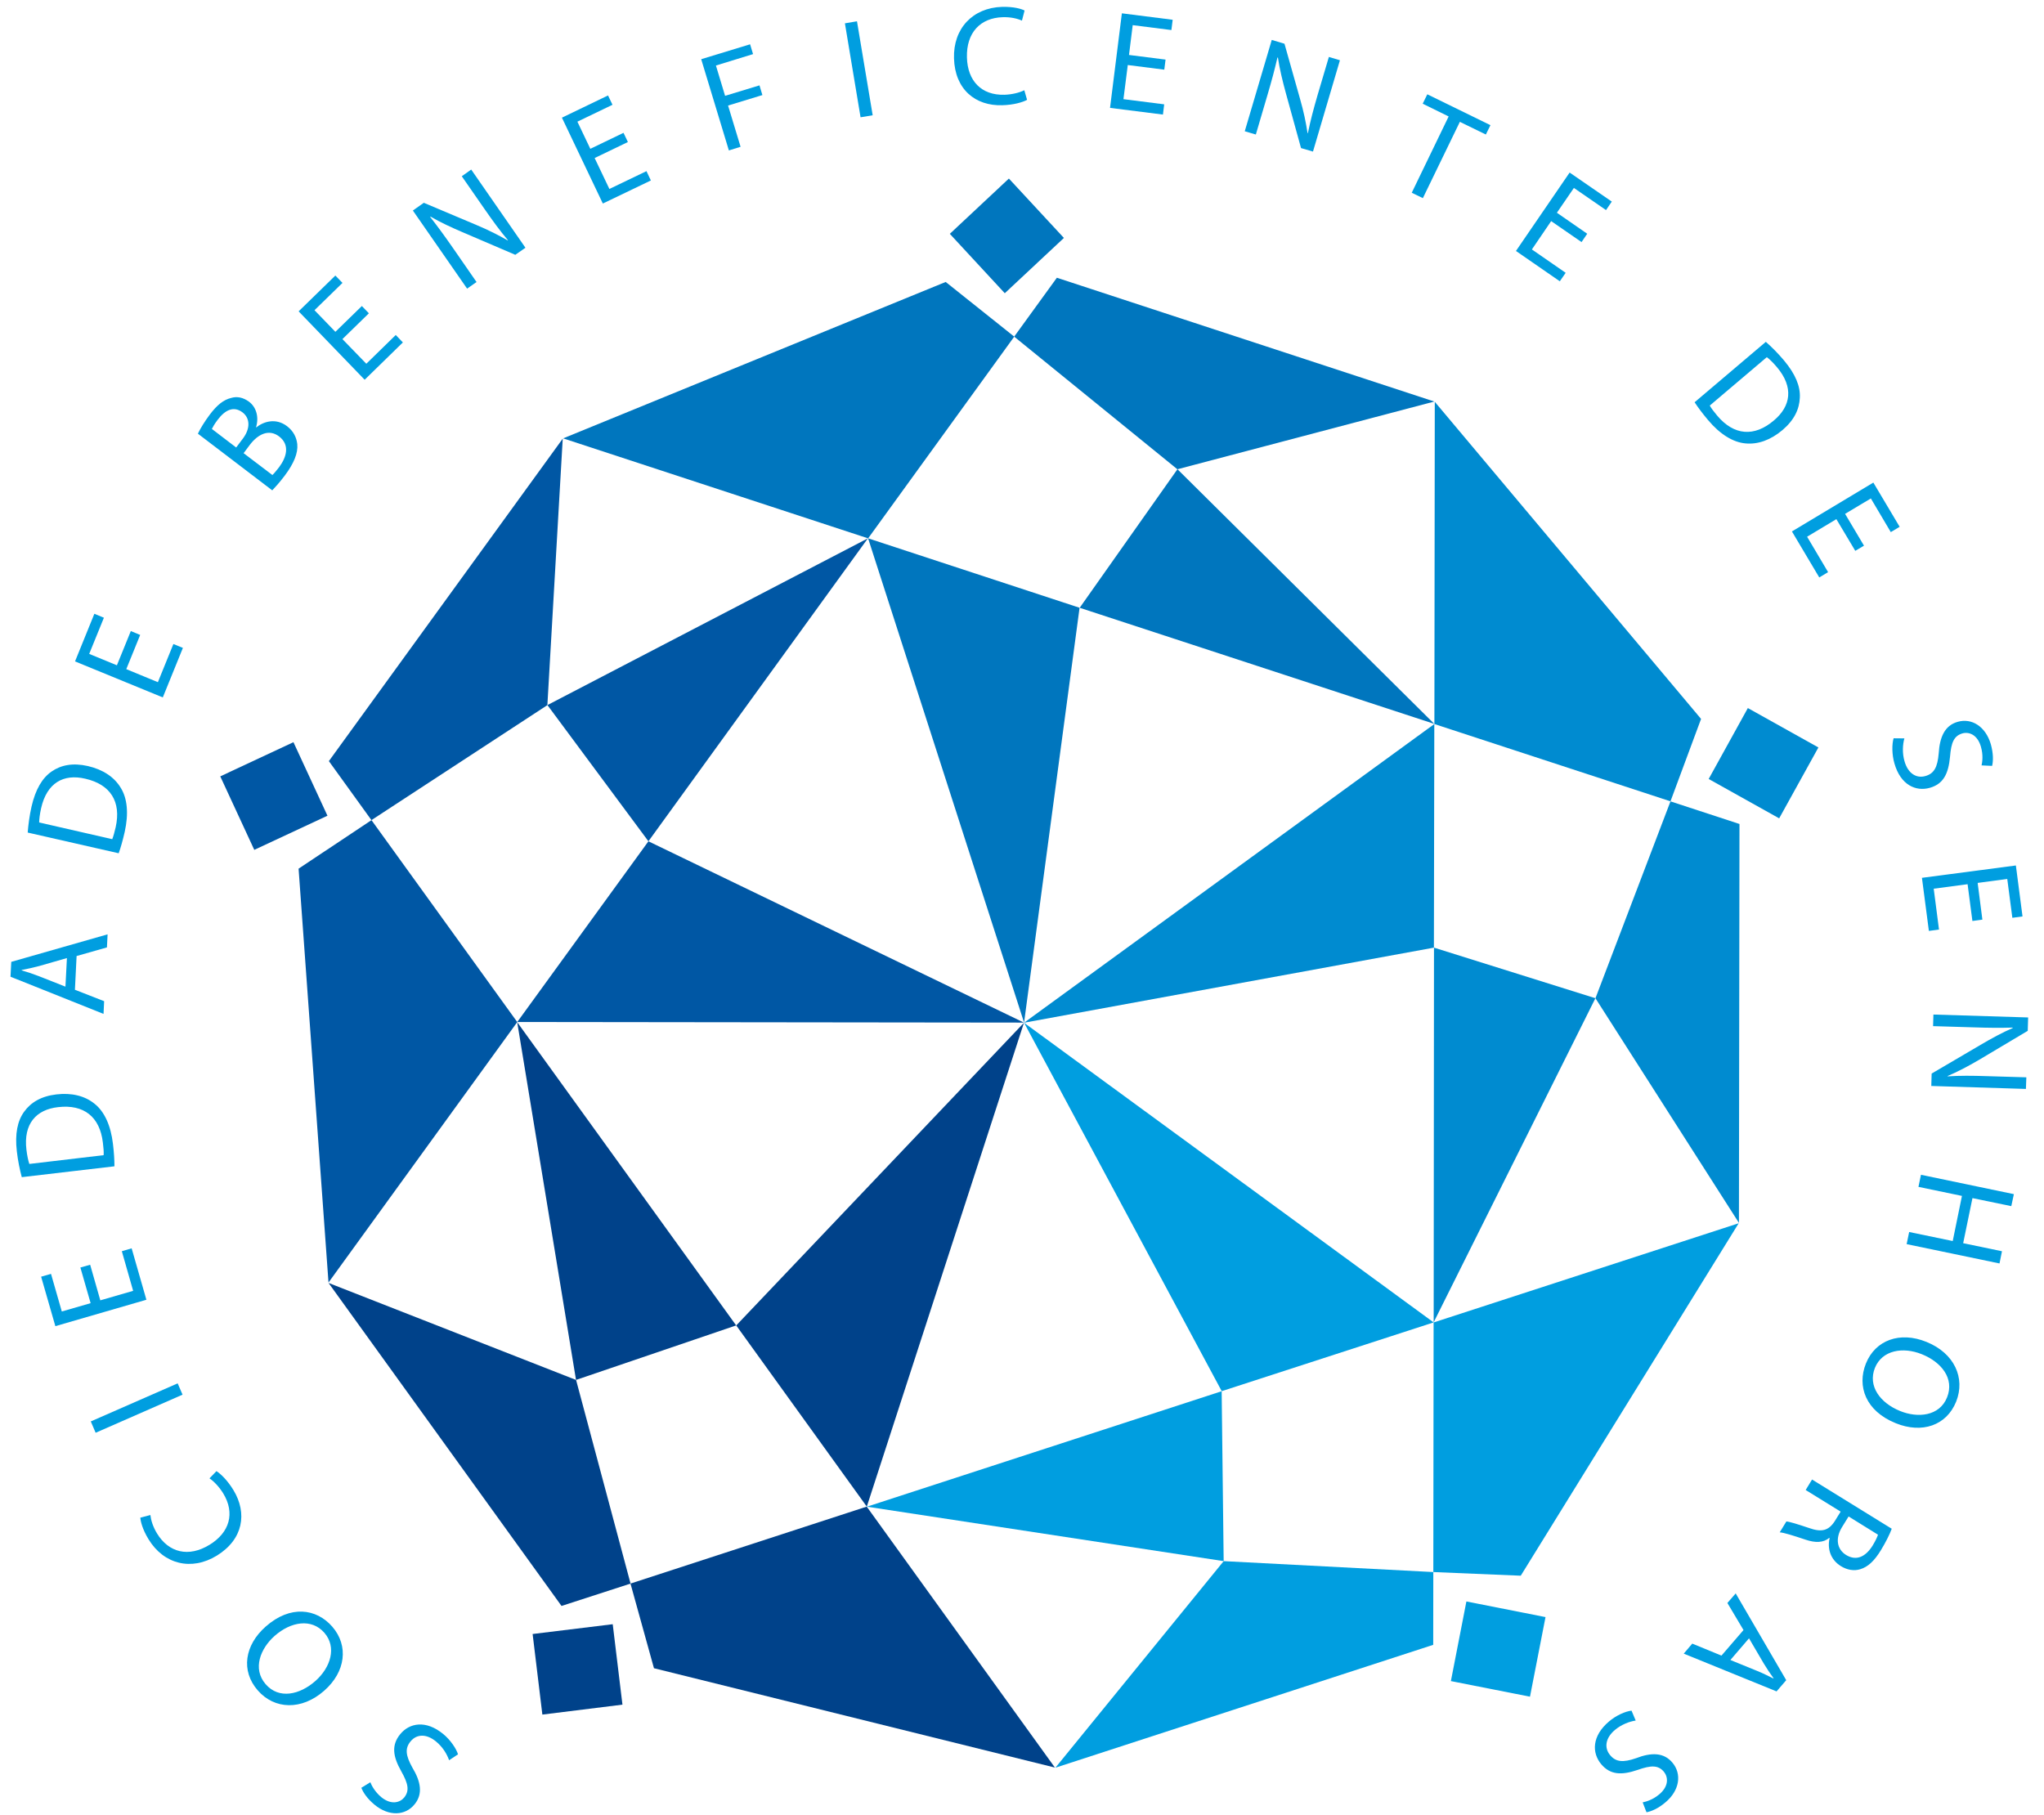 <svg width="116" height="103" viewBox="0 0 116 103" fill="none" xmlns="http://www.w3.org/2000/svg">
<path fill-rule="evenodd" clip-rule="evenodd" d="M25.487 99.9C25.369 99.556 25.121 99.143 24.75 98.841C24.2 98.383 23.64 98.411 23.298 98.833C22.976 99.225 23.02 99.629 23.401 100.314C23.883 101.114 24.011 101.812 23.529 102.401C23 103.055 22.066 103.094 21.259 102.427C20.835 102.078 20.605 101.719 20.507 101.463L21.017 101.149C21.088 101.33 21.267 101.683 21.64 101.997C22.21 102.46 22.705 102.298 22.938 102.016C23.255 101.622 23.161 101.22 22.771 100.525C22.289 99.673 22.21 99.038 22.711 98.424C23.238 97.776 24.176 97.606 25.155 98.413C25.558 98.743 25.894 99.238 25.993 99.565L25.487 99.9Z" fill="#009EE0"/>
<path fill-rule="evenodd" clip-rule="evenodd" d="M15.081 92.312C16.473 91.081 17.955 91.283 18.858 92.32C19.793 93.397 19.622 94.879 18.399 95.954C17.113 97.085 15.574 97.021 14.629 95.936C13.658 94.828 13.882 93.367 15.081 92.312ZM17.898 95.403C18.761 94.641 19.127 93.491 18.407 92.665C17.679 91.834 16.508 92.032 15.587 92.842C14.785 93.552 14.312 94.707 15.077 95.585C15.829 96.453 17.009 96.188 17.898 95.403Z" fill="#009EE0"/>
<path fill-rule="evenodd" clip-rule="evenodd" d="M12.284 83.492C12.526 83.646 12.907 84.008 13.25 84.572C14.04 85.876 13.811 87.359 12.308 88.286C10.868 89.169 9.298 88.785 8.428 87.357C8.077 86.78 7.98 86.343 7.963 86.134L8.535 85.983C8.566 86.272 8.679 86.651 8.914 87.034C9.572 88.11 10.697 88.409 11.9 87.667C13.027 86.974 13.352 85.88 12.669 84.757C12.449 84.399 12.149 84.075 11.888 83.902L12.284 83.492Z" fill="#009EE0"/>
<path fill-rule="evenodd" clip-rule="evenodd" d="M5.152 80.671L10.083 78.511L10.36 79.152L5.428 81.315L5.152 80.671Z" fill="#009EE0"/>
<path fill-rule="evenodd" clip-rule="evenodd" d="M5.117 71.779L5.693 73.799L7.556 73.26L6.914 71.011L7.471 70.847L8.308 73.766L3.142 75.264L2.334 72.457L2.895 72.297L3.508 74.432L5.143 73.959L4.562 71.936L5.117 71.779Z" fill="#009EE0"/>
<path fill-rule="evenodd" clip-rule="evenodd" d="M1.236 66.808C1.127 66.395 1.018 65.898 0.956 65.345C0.84 64.35 0.99 63.614 1.371 63.093C1.748 62.568 2.333 62.213 3.198 62.112C4.072 62.009 4.815 62.194 5.366 62.642C5.925 63.082 6.291 63.881 6.411 64.927C6.471 65.422 6.495 65.835 6.495 66.192L1.236 66.808ZM5.882 65.56C5.895 65.379 5.874 65.125 5.839 64.853C5.668 63.373 4.751 62.667 3.305 62.833C2.046 62.971 1.324 63.786 1.5 65.252C1.543 65.611 1.605 65.878 1.665 66.058L5.882 65.56Z" fill="#009EE0"/>
<path fill-rule="evenodd" clip-rule="evenodd" d="M4.252 56.173L5.91 56.821L5.876 57.542L0.596 55.433L0.639 54.589L6.106 53.027L6.069 53.769L4.347 54.258L4.252 56.173ZM3.798 54.374L2.224 54.826C1.868 54.922 1.545 54.989 1.23 55.05V55.072C1.545 55.164 1.868 55.27 2.19 55.395L3.714 55.996L3.798 54.374Z" fill="#009EE0"/>
<path fill-rule="evenodd" clip-rule="evenodd" d="M1.572 47.251C1.606 46.821 1.668 46.315 1.79 45.775C2.015 44.798 2.397 44.154 2.928 43.786C3.463 43.416 4.131 43.283 4.982 43.475C5.836 43.672 6.479 44.094 6.847 44.703C7.229 45.306 7.308 46.177 7.079 47.204C6.969 47.69 6.856 48.09 6.736 48.426L1.572 47.251ZM6.37 47.626C6.438 47.458 6.502 47.213 6.565 46.946C6.89 45.491 6.263 44.518 4.842 44.195C3.607 43.903 2.66 44.428 2.334 45.867C2.255 46.218 2.225 46.49 2.223 46.678L6.37 47.626Z" fill="#009EE0"/>
<path fill-rule="evenodd" clip-rule="evenodd" d="M7.955 36.035L7.167 37.976L8.96 38.716L9.84 36.551L10.38 36.77L9.239 39.581L4.258 37.537L5.355 34.834L5.897 35.058L5.062 37.111L6.634 37.758L7.424 35.815L7.955 36.035Z" fill="#009EE0"/>
<path fill-rule="evenodd" clip-rule="evenodd" d="M11.231 24.613C11.36 24.334 11.613 23.921 11.904 23.533C12.323 22.976 12.69 22.69 13.11 22.587C13.444 22.485 13.795 22.548 14.138 22.803C14.549 23.116 14.704 23.671 14.532 24.248L14.54 24.259C14.952 23.925 15.648 23.701 16.289 24.187C16.657 24.467 16.828 24.826 16.871 25.208C16.918 25.715 16.683 26.297 16.151 27.005C15.862 27.386 15.612 27.661 15.451 27.829L11.231 24.613ZM13.403 25.397L13.785 24.889C14.226 24.303 14.183 23.727 13.769 23.408C13.266 23.025 12.78 23.26 12.355 23.822C12.161 24.08 12.073 24.244 12.024 24.344L13.403 25.397ZM15.459 26.959C15.56 26.865 15.687 26.71 15.838 26.517C16.271 25.937 16.462 25.246 15.838 24.768C15.252 24.325 14.631 24.648 14.172 25.255L13.825 25.72L15.459 26.959Z" fill="#009EE0"/>
<path fill-rule="evenodd" clip-rule="evenodd" d="M20.935 17.781L19.433 19.245L20.789 20.644L22.46 19.012L22.864 19.434L20.695 21.552L16.948 17.67L19.032 15.638L19.437 16.056L17.848 17.605L19.034 18.832L20.536 17.368L20.935 17.781Z" fill="#009EE0"/>
<path fill-rule="evenodd" clip-rule="evenodd" d="M26.509 16.381L23.431 11.948L24.052 11.509L27.025 12.763C27.713 13.054 28.291 13.342 28.816 13.648L28.825 13.631C28.36 13.08 27.974 12.546 27.494 11.857L26.207 10.003L26.742 9.623L29.82 14.061L29.244 14.461L26.282 13.192C25.633 12.916 24.984 12.615 24.431 12.292L24.414 12.312C24.836 12.851 25.22 13.373 25.732 14.111L27.044 16.006L26.509 16.381Z" fill="#009EE0"/>
<path fill-rule="evenodd" clip-rule="evenodd" d="M35.634 8.061L33.747 8.969L34.584 10.724L36.688 9.713L36.938 10.242L34.212 11.551L31.89 6.678L34.507 5.417L34.76 5.947L32.768 6.905L33.502 8.446L35.385 7.539L35.634 8.061Z" fill="#009EE0"/>
<path fill-rule="evenodd" clip-rule="evenodd" d="M39.794 3.36L42.569 2.514L42.737 3.071L40.63 3.719L41.15 5.439L43.102 4.845L43.267 5.396L41.319 5.99L42.029 8.331L41.365 8.538L39.794 3.36Z" fill="#009EE0"/>
<path fill-rule="evenodd" clip-rule="evenodd" d="M48.635 1.208L49.526 6.542L48.838 6.656L47.95 1.324L48.635 1.208Z" fill="#009EE0"/>
<path fill-rule="evenodd" clip-rule="evenodd" d="M58.288 5.667C58.04 5.802 57.532 5.955 56.879 5.972C55.362 6.02 54.193 5.082 54.141 3.313C54.09 1.621 55.199 0.442 56.866 0.39C57.534 0.373 57.962 0.502 58.146 0.597L57.997 1.171C57.731 1.049 57.351 0.962 56.904 0.976C55.645 1.014 54.835 1.845 54.875 3.265C54.912 4.591 55.696 5.417 57.006 5.378C57.425 5.365 57.853 5.262 58.131 5.121L58.288 5.667Z" fill="#009EE0"/>
<path fill-rule="evenodd" clip-rule="evenodd" d="M66.075 3.954L64.003 3.691L63.757 5.628L66.069 5.921L65.999 6.502L62.996 6.123L63.668 0.756L66.552 1.122L66.478 1.705L64.283 1.427L64.072 3.119L66.147 3.382L66.075 3.954Z" fill="#009EE0"/>
<path fill-rule="evenodd" clip-rule="evenodd" d="M70.642 7.449L72.174 2.266L72.896 2.482L73.775 5.596C73.983 6.317 74.115 6.954 74.206 7.556H74.225C74.369 6.846 74.539 6.209 74.773 5.4L75.416 3.231L76.043 3.42L74.514 8.602L73.835 8.404L72.974 5.284C72.787 4.599 72.618 3.906 72.524 3.265H72.496C72.344 3.932 72.177 4.558 71.922 5.421L71.271 7.634L70.642 7.449Z" fill="#009EE0"/>
<path fill-rule="evenodd" clip-rule="evenodd" d="M82.213 6.609L80.74 5.886L81.002 5.352L84.585 7.104L84.324 7.634L82.849 6.915L80.75 11.245L80.119 10.939L82.213 6.609Z" fill="#009EE0"/>
<path fill-rule="evenodd" clip-rule="evenodd" d="M89.755 13.739L88.031 12.549L86.937 14.157L88.854 15.483L88.522 15.964L86.033 14.243L89.079 9.793L91.472 11.441L91.144 11.923L89.321 10.666L88.356 12.074L90.077 13.266L89.755 13.739Z" fill="#009EE0"/>
<path fill-rule="evenodd" clip-rule="evenodd" d="M100.213 19.401C100.536 19.685 100.899 20.043 101.252 20.465C101.892 21.231 102.179 21.924 102.143 22.569C102.117 23.223 101.826 23.839 101.159 24.407C100.487 24.975 99.763 25.233 99.06 25.165C98.353 25.105 97.609 24.644 96.934 23.839C96.617 23.464 96.365 23.124 96.171 22.83L100.213 19.401ZM97.032 23.017C97.116 23.174 97.277 23.374 97.45 23.585C98.407 24.726 99.566 24.807 100.671 23.862C101.644 23.047 101.797 21.971 100.851 20.847C100.62 20.572 100.423 20.383 100.269 20.271L97.032 23.017Z" fill="#009EE0"/>
<path fill-rule="evenodd" clip-rule="evenodd" d="M105.289 31.262L104.216 29.463L102.556 30.461L103.747 32.471L103.246 32.772L101.695 30.162L106.315 27.388L107.808 29.897L107.305 30.199L106.174 28.289L104.711 29.163L105.784 30.969L105.289 31.262Z" fill="#009EE0"/>
<path fill-rule="evenodd" clip-rule="evenodd" d="M108.076 41.906C107.978 42.262 107.949 42.747 108.085 43.208C108.28 43.893 108.755 44.194 109.276 44.041C109.763 43.901 109.957 43.544 110.024 42.761C110.081 41.831 110.366 41.177 111.096 40.968C111.901 40.733 112.69 41.233 112.984 42.244C113.131 42.774 113.122 43.195 113.055 43.467L112.457 43.439C112.501 43.239 112.557 42.851 112.42 42.378C112.217 41.672 111.718 41.521 111.367 41.624C110.884 41.767 110.732 42.147 110.667 42.946C110.576 43.921 110.287 44.491 109.526 44.71C108.728 44.939 107.858 44.551 107.511 43.325C107.365 42.826 107.365 42.231 107.465 41.9L108.076 41.906Z" fill="#009EE0"/>
<path fill-rule="evenodd" clip-rule="evenodd" d="M111.937 52.269L111.664 50.182L109.741 50.436L110.041 52.756L109.467 52.833L109.073 49.82L114.404 49.119L114.781 52.011L114.204 52.089L113.915 49.885L112.235 50.109L112.503 52.192L111.937 52.269Z" fill="#009EE0"/>
<path fill-rule="evenodd" clip-rule="evenodd" d="M109.724 57.579L115.1 57.744L115.077 58.504L112.307 60.154C111.662 60.531 111.082 60.833 110.53 61.069L110.533 61.087C111.253 61.041 111.906 61.048 112.745 61.075L114.998 61.142L114.974 61.801L109.604 61.633L109.624 60.929L112.399 59.3C113.012 58.939 113.637 58.598 114.226 58.344L114.22 58.319C113.544 58.34 112.894 58.336 112.003 58.306L109.705 58.237L109.724 57.579Z" fill="#009EE0"/>
<path fill-rule="evenodd" clip-rule="evenodd" d="M114.144 68.453L111.94 67.997L111.413 70.555L113.615 71.013L113.475 71.706L108.205 70.609L108.347 69.921L110.82 70.433L111.344 67.872L108.875 67.359L109.018 66.673L114.29 67.772L114.144 68.453Z" fill="#009EE0"/>
<path fill-rule="evenodd" clip-rule="evenodd" d="M107.588 80.773C105.87 80.08 105.38 78.668 105.893 77.386C106.425 76.06 107.817 75.543 109.327 76.157C110.915 76.796 111.548 78.208 111.015 79.547C110.469 80.907 109.07 81.376 107.588 80.773ZM109.064 76.856C107.997 76.426 106.815 76.62 106.404 77.633C105.992 78.664 106.698 79.62 107.834 80.08C108.824 80.485 110.068 80.385 110.5 79.303C110.931 78.225 110.161 77.295 109.064 76.856Z" fill="#009EE0"/>
<path fill-rule="evenodd" clip-rule="evenodd" d="M107.359 86.762C107.235 87.1 107.005 87.55 106.755 87.961C106.368 88.6 106.001 88.932 105.566 89.061C105.221 89.168 104.828 89.104 104.474 88.884C103.87 88.51 103.698 87.879 103.834 87.291L103.816 87.279C103.476 87.563 103.022 87.567 102.48 87.386C101.748 87.141 101.238 86.982 101.002 86.966L101.379 86.349C101.559 86.36 102.01 86.5 102.662 86.719C103.376 86.973 103.765 86.876 104.115 86.347L104.46 85.79L102.474 84.563L102.837 83.969L107.359 86.762ZM104.911 86.065L104.536 86.672C104.145 87.311 104.245 87.927 104.769 88.251C105.359 88.613 105.883 88.342 106.271 87.722C106.451 87.429 106.544 87.21 106.579 87.1L104.911 86.065Z" fill="#009EE0"/>
<path fill-rule="evenodd" clip-rule="evenodd" d="M98.946 92.511L98.032 90.975L98.503 90.432L101.371 95.356L100.822 95.993L95.555 93.85L96.039 93.281L97.695 93.962L98.946 92.511ZM98.202 94.211L99.716 94.829C100.06 94.967 100.354 95.119 100.643 95.261L100.654 95.249C100.46 94.981 100.268 94.697 100.092 94.403L99.259 92.981L98.202 94.211Z" fill="#009EE0"/>
<path fill-rule="evenodd" clip-rule="evenodd" d="M92.828 97.647C92.468 97.703 92.018 97.871 91.649 98.181C91.108 98.637 91.028 99.196 91.379 99.614C91.701 100.001 92.11 100.04 92.844 99.786C93.715 99.45 94.424 99.45 94.915 100.04C95.454 100.683 95.323 101.611 94.52 102.287C94.096 102.648 93.71 102.803 93.441 102.853L93.224 102.291C93.418 102.252 93.796 102.147 94.171 101.831C94.732 101.355 94.663 100.839 94.427 100.552C94.104 100.167 93.692 100.184 92.939 100.449C92.018 100.763 91.379 100.729 90.869 100.122C90.334 99.48 90.339 98.525 91.311 97.702C91.705 97.363 92.246 97.12 92.592 97.087L92.828 97.647Z" fill="#009EE0"/>
<path fill-rule="evenodd" clip-rule="evenodd" d="M81.399 41.084L66.822 26.63L61.274 34.494L81.399 41.084Z" fill="#0076BE"/>
<path fill-rule="evenodd" clip-rule="evenodd" d="M57.56 19.105L53.669 16.002L31.96 24.879L49.267 30.554L57.56 19.105Z" fill="#0076BE"/>
<path fill-rule="evenodd" clip-rule="evenodd" d="M81.399 22.789L59.979 15.763L57.556 19.105L66.818 26.633L81.399 22.789Z" fill="#0076BE"/>
<path fill-rule="evenodd" clip-rule="evenodd" d="M49.265 30.551L58.118 58.033L61.267 34.493L49.265 30.551Z" fill="#0076BE"/>
<path fill-rule="evenodd" clip-rule="evenodd" d="M60.378 13.504L57.256 10.134L53.904 13.271L57.023 16.642L60.378 13.504Z" fill="#0076BE"/>
<path fill-rule="evenodd" clip-rule="evenodd" d="M49.255 30.552L31.067 40.016L36.799 47.746L49.255 30.552Z" fill="#0057A4"/>
<path fill-rule="evenodd" clip-rule="evenodd" d="M21.083 46.546L16.945 49.3L18.643 72.788L29.355 58.006L21.083 46.546Z" fill="#0057A4"/>
<path fill-rule="evenodd" clip-rule="evenodd" d="M31.936 24.895L18.664 43.196L21.08 46.545L31.064 40.019L31.936 24.895Z" fill="#0057A4"/>
<path fill-rule="evenodd" clip-rule="evenodd" d="M36.799 47.747L29.355 58.002L58.109 58.036L36.799 47.747Z" fill="#0057A4"/>
<path fill-rule="evenodd" clip-rule="evenodd" d="M16.653 42.121L12.501 44.062L14.431 48.233L18.584 46.296L16.653 42.121Z" fill="#0057A4"/>
<path fill-rule="evenodd" clip-rule="evenodd" d="M29.352 58.013L32.69 78.316L41.778 75.222L29.352 58.013Z" fill="#00428A"/>
<path fill-rule="evenodd" clip-rule="evenodd" d="M35.781 89.874L37.113 94.678L59.868 100.316L49.188 85.506L35.781 89.874Z" fill="#00428A"/>
<path fill-rule="evenodd" clip-rule="evenodd" d="M18.646 72.812L31.867 91.144L35.785 89.874L32.693 78.317L18.646 72.812Z" fill="#00428A"/>
<path fill-rule="evenodd" clip-rule="evenodd" d="M41.782 75.224L49.192 85.506L58.111 58.046L41.782 75.224Z" fill="#00428A"/>
<path fill-rule="evenodd" clip-rule="evenodd" d="M30.227 92.736L30.78 97.309L35.325 96.745L34.773 92.18L30.227 92.736Z" fill="#00428A"/>
<path fill-rule="evenodd" clip-rule="evenodd" d="M49.199 85.51L69.445 88.6L69.331 78.957L49.199 85.51Z" fill="#009EE0"/>
<path fill-rule="evenodd" clip-rule="evenodd" d="M81.343 89.22L86.305 89.427L98.672 69.425L81.359 75.055L81.343 89.22Z" fill="#009EE0"/>
<path fill-rule="evenodd" clip-rule="evenodd" d="M59.895 100.324L81.337 93.35L81.342 89.22L69.446 88.6L59.895 100.324Z" fill="#009EE0"/>
<path fill-rule="evenodd" clip-rule="evenodd" d="M69.335 78.954L81.361 75.052L58.119 58.046L69.335 78.954Z" fill="#009EE0"/>
<path fill-rule="evenodd" clip-rule="evenodd" d="M82.34 95.408L86.829 96.293L87.71 91.776L83.22 90.889L82.34 95.408Z" fill="#009EE0"/>
<path fill-rule="evenodd" clip-rule="evenodd" d="M81.363 75.045L90.542 56.653L81.381 53.782L81.363 75.045Z" fill="#008BD0"/>
<path fill-rule="evenodd" clip-rule="evenodd" d="M94.802 45.478L96.538 40.801L81.426 22.804L81.404 41.092L94.802 45.478Z" fill="#008BD0"/>
<path fill-rule="evenodd" clip-rule="evenodd" d="M98.687 69.403L98.718 46.764L94.802 45.481L90.544 56.654L98.687 69.403Z" fill="#008BD0"/>
<path fill-rule="evenodd" clip-rule="evenodd" d="M81.399 41.093L58.118 58.043L81.376 53.782L81.399 41.093Z" fill="#008BD0"/>
<path fill-rule="evenodd" clip-rule="evenodd" d="M100.971 46.444L103.197 42.421L99.193 40.185L96.97 44.21L100.971 46.444Z" fill="#008BD0"/>
</svg>
